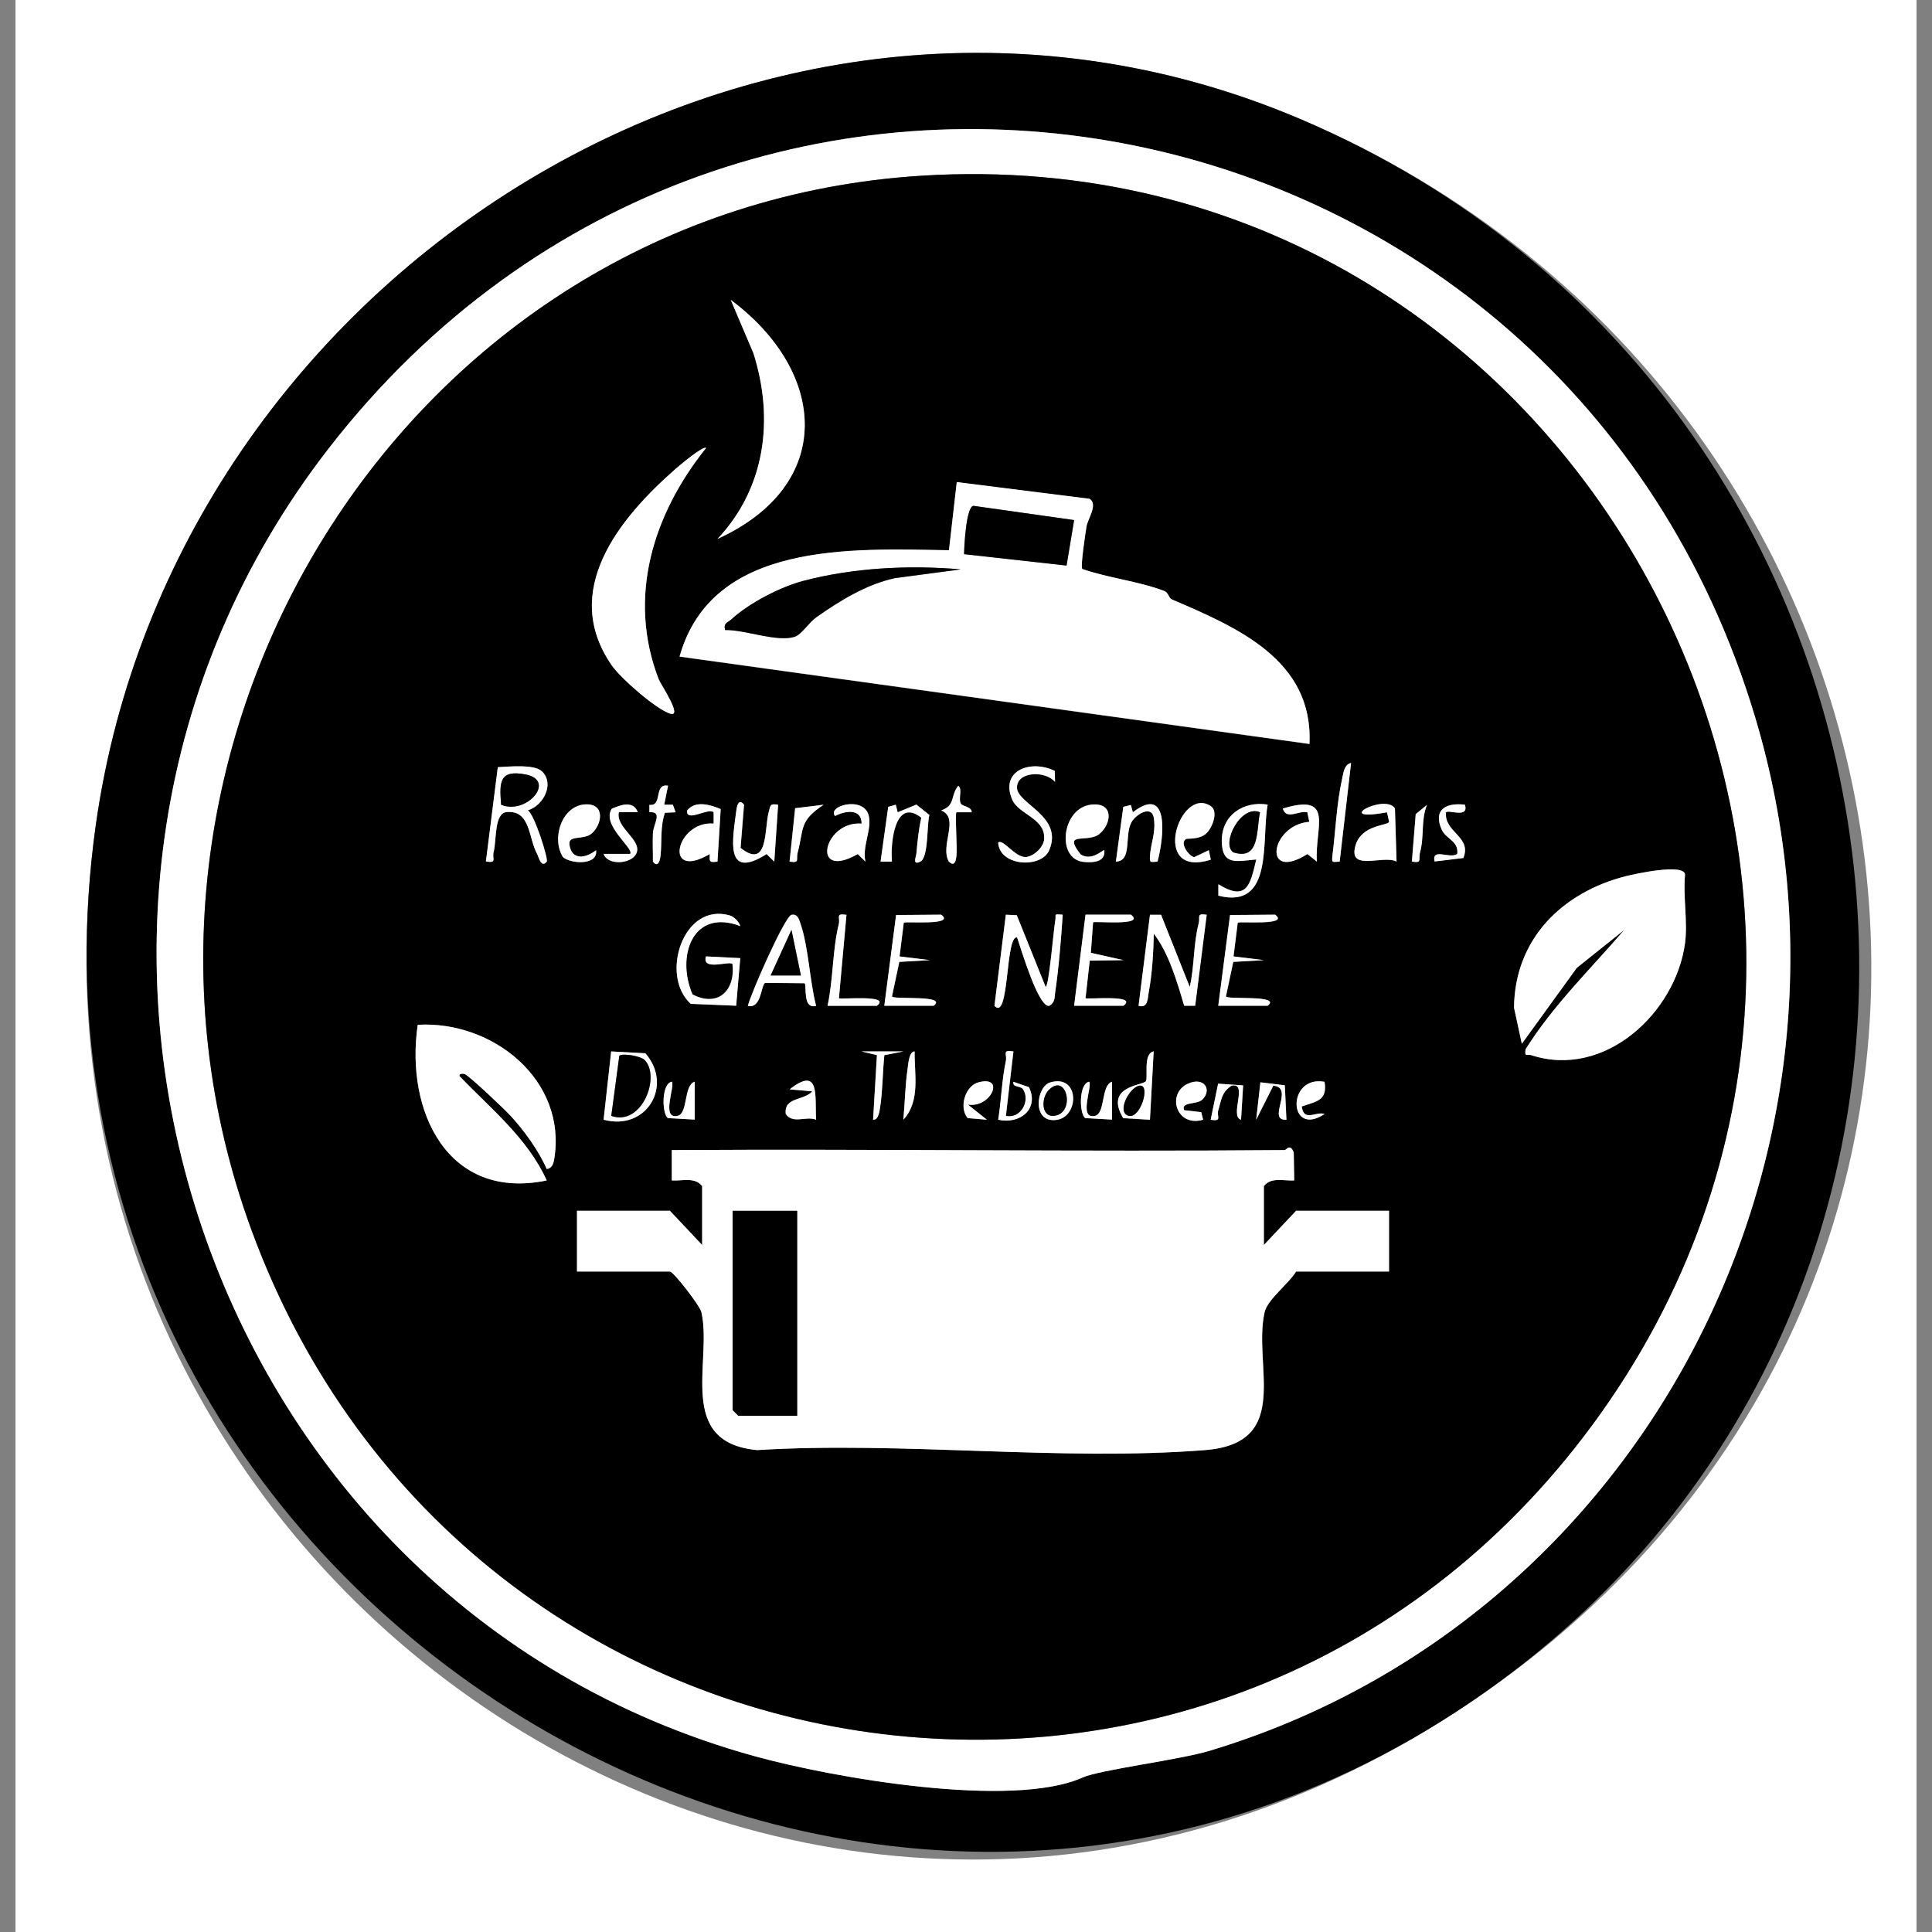 <?xml version="1.0" encoding="UTF-8"?>
<svg id="Calque_1" xmlns="http://www.w3.org/2000/svg" version="1.1" viewBox="0 0 155.91 155.91">
  <rect x="0" y="0" width="155.91" height="155.91" fill="#808080" stroke="none"/>
  <!-- Generator: Adobe Illustrator 29.2.0, SVG Export Plug-In . SVG Version: 2.1.0 Build 108)  -->
  <defs>
    <style>
      .st0 {
        fill: #fff;
      }
    </style>
  </defs>
  <path class="st0" d="M154.66,0v155.91H1.25V0h153.41ZM104.94,9.61C62.26-8.55,13.98,21.83,7.72,66.66-.71,127.12,63.71,171.87,116.35,138.88s42.52-106.32-11.41-129.27Z"/>
  <path d="M104.94,9.61c53.93,22.95,61.65,97.79,11.41,129.27S-.71,127.12,7.72,66.66C13.98,21.83,62.26-8.55,104.94,9.61ZM87.37,143.44c1.41-.63,7.79-1.41,10.26-2.16,35-10.54,54.51-48.33,44.01-83.39C126.17,6.22,59.78-6.66,26.54,36.17c-28.73,37.02-10.83,93.08,34.35,105.55,6.34,1.75,20.81,4.27,26.48,1.72Z"/>
  <path class="st0" d="M87.37,143.44c-5.67,2.55-20.14.04-26.48-1.72C15.71,129.25-2.19,73.19,26.54,36.17,59.78-6.66,126.17,6.22,141.64,57.89c10.5,35.07-9.01,72.85-44.01,83.39-2.47.75-8.85,1.53-10.26,2.16ZM74.37,14.18C32.55,16.79,5.99,60.37,20.31,99.32c17.35,47.2,79.62,55.89,108.87,14.72,30.43-42.81-1.98-103.16-54.82-99.86Z"/>
  <path d="M74.37,14.18c52.84-3.3,85.24,57.05,54.82,99.86-29.26,41.16-91.52,32.48-108.87-14.72C5.99,60.37,32.55,16.79,74.37,14.18ZM57.9,43.49c9.56-4.36,8.86-13.49,1.07-19.29l1.83,4.3c1.68,5.31.99,10.87-2.9,14.99ZM56.98,36.15c-.22-.21-2.15,1.41-2.45,1.68-4.53,3.96-9.35,9.83-5.15,15.88.72,1.04,3.56,3.53,4.7,3.88,1.07.33-.77-2.38-.92-2.76-2.57-6.65-.45-13.34,3.82-18.68ZM87.33,45.91c-.14-.2.26-2.87.35-3.41.1-.62.95-1.78.25-2.23l-10.72-1.35-.63,5.5c-7.85-.14-19.12-.74-21.74,8.58l50.83,7.05c.33-6.79-5.87-9.42-11.1-11.66-.26-.11-.27-.55-.61-.68-2.06-.79-4.53-1.05-6.63-1.78ZM108.11,69.53l.92-7.96c-.57.13-.61.8-.72,1.27-.45,2-.53,4.22-.79,6.26-.08.6.07.44.59.43ZM43.74,62.25c-.59-.59-2.7-.38-3.56-.34l-.96,7.61c.92.15.49-.23.62-.74.25-1.03.03-3.17,1.07-3.25,1.93-.15,1.73,2.09,2.45,3.4.1.18.32,1.17.77.6.14-.18-.98-3.8-1.53-4.14,1.22-.35,2.19-2.1,1.15-3.14ZM85.12,62.21c-1.94-.95-4.47-.03-3.42,2.35.5,1.13,2.55,1.49,2.56,2.98.09.73-.79,1.56-1.46,1.62-.85.08-1.87-1.52-2.25-1.16.13,1.93,3.49,2.1,4.12.61,1.17-2.75-2.59-3.75-2.6-5.05s2.29-1.39,3.07-.46l-.02-.89ZM53.91,63.41c-1.2-.23-.4,1.68-1.52,1.54v.59c1.13-.06.33.93.3,1.7s.01,1.53,0,2.29c.37.49.56,0,.61-.45.13-1.11-.04-2.36.36-3.49l.86-.04-.22-.62h-.7s.31-1.53.31-1.53ZM77.56,64.88c-.25-.43.16-1.17-.22-1.47-.65.8-.2,1.58-1.38,1.99,1.52.62-.13,2.83.62,4.13.45.43.55-.03.61-.45.08-.63-.13-3.41,0-3.53h1.23c.01-.46-.74-.47-.85-.67ZM47.71,67.29c.84-.67,1.18-2.38-.37-2.38-1.97,0-2.88,2.7-1.92,4.24.55.56,2.87.73,2.68-.54-.82.65-1.96.87-2.15-.46-.11-.78,1.11-.35,1.76-.86ZM51.47,65.54c-.37-.98-1.45-.56-2.1-.26-.84,1.33,1.82,3.19,1.49,3.63h-2.14c.31.95,2.19.83,2.62,0,.57-1.1-1.68-2.1-1.39-3.37h1.53ZM58.16,65.29c-.85-.35-2.03-.71-2.71.11-.12,1.02,1.74-.26,2.14.15v.91c-3.05-.23-4.11,4.68-.31,2.46-.04.63-.03.7.62.61l.26-4.24ZM60.04,64.94c-.39-.52-.56.04-.61.46-.28,2.25-1.02,5.71,2.44,3.53l.62.61.31-4.59c-.68-.12-.61.05-.76.6-.37,1.32-.01,4.69-2.27,2.88l.28-3.48ZM66.47,64.94l-2.31.28-.45,4.31c.87.14.51-.18.65-.71.52-1.96.1-2.56,2.1-3.88ZM69.84,69.53c-.29-1.19.57-2.68.25-3.76-.46-1.55-3.37-.72-2.7.09.82-.44,2.15-.63,2.14.61-3.08-.23-4.16,4.64-.31,2.46l.62.61ZM72.29,64.94l-.61.17-.62,4.41h.92c-.13-1.51.24-5.22,2.37-3.53-.22.94-.31,1.95-.4,2.91-.02.21-.34.96.32.63s.5-2.92.73-3.76l-1.05-.84-1.51.62-.15-.61ZM88.73,67.29c.96-.77,1.2-2.54-.65-2.35-2.41.24-2.86,4.39-.65,4.62.76.08,1.79.03,1.69-.94-.08-.1-1.01.94-1.92.33-1.5-1.92.55-.85,1.53-1.65ZM91.26,64.96l-.61.15-.6,4.42c1.35-.04.66-2.11,1.26-3.18.37-.66,1.63-1.4,1.8-.35.19,1.16-.25,2.06-.31,3.08-.04.61.07.48.61.45.52-1.92,1-6.28-1.99-3.98l-.16-.59ZM97.31,67.29c.47-.37,1.06-1.77.41-2.22-2.53-1.74-4.98,5.89-.01,4.31l-.16-.76-1.18.56c-.47-.1-1.23-1.22-.62-1.48.54-.03,1.11-.05,1.56-.4ZM102.3,64.93c-1.95-.3-3.71.87-3.71,2.91s1.24,1.65,2.78,1.52c-.48,2.04-.75,3.41-3.05,2v.92c4.51,1.14,3.45-4.51,3.98-7.35ZM106.27,69.53c-.19-2.72,1.5-5.58-2.75-4.28.3.96,1.31.13,1.98.3l.16.77c-3.16.26-3.83,4.91-.15,2.6l.76.61ZM112.7,69.53l-.13-4.3c-.86-1.23-5.17,1.16-.64.32l.17.77c-.11.33-2.21.21-2.71,1.9-.64,2.18,2.25.73,3.31,1.31ZM115.16,64.94l-.92.76-.31,3.83c.87.15.51-.18.65-.71.38-1.37.06-2.61.57-3.88ZM118.22,64.94c-1.53-.19-2.6.41-1.87,2.02.34.76,1.38.9,1.25,1.95-.61.44-2.09-.54-1.83.61l2.32-.28c.71-1.73-1.57-2.07-1.4-3.69.24-.23,1.86.52,1.53-.61ZM135.98,76.11c.23-1.68-.17-3.78,0-5.51,0-.97-4.07-.07-4.79.11-5.15,1.31-8.96,5.09-9.01,10.61l.63,2.91,4.44-6.13,3.83-3.06c-2.72,3.16-5.74,6.08-7.97,9.64-.09.68.12.36.46.47,5.92,1.93,11.65-3.41,12.41-9.04ZM59.73,74.73c-.09-.34-.51-.76-.83-.85-3.79-1.11-5.67,4.88-3.16,7.13l3.66.15.33-3.84-2.77-.14c-.35,1.21,1.87.34,2.14.61.26,2.14-1.18,3.53-3.22,2.46-1.33-3.02-.04-6.98,3.84-5.52ZM65.86,81.17c-.51-1.95-.62-4.75-1.24-6.57-.13-.37-.21-.89-.75-.78s-3.27,6.3-3.52,7.35c1.13.25,1.05-1.76,1.41-1.86l3.17.03c.19.19-.18,2.14.93,1.82ZM68.31,73.82c-.92-.15-.49.23-.62.74-.52,2.1-.44,4.47-.91,6.6h3.98c1.22-.93-2.94-.49-3.06-.61l.61-6.74ZM75.96,73.82l-3.64.03-.95,7.32h3.98c1.19-.9-3.37-.46-3.36-.76l.59-2.78,2.47-.14-2.45-.3.34-2.72c.16-.13,4.2.25,3.03-.64ZM82.05,73.85l-.88-.04-.92,7.35c1.23,1.32.87-5.75,1.83-5.51.31.88,1.72,5.7,2.6,5.51.47-.29.4-.61.47-1.07.3-2.06.47-4.2.61-6.28-.8-.07-.51-.04-.6.46-.12.65-.51,5.35-.78,5.36l-2.33-5.79ZM91.27,73.82h-3.67s-.92,7.35-.92,7.35h3.98c1.22-.93-2.94-.49-3.06-.61l.34-3.03,2.72-.04-2.63-.59.18-2.46c.12-.12,4.28.31,3.06-.61ZM93.7,73.83h-.9s-.92,7.34-.92,7.34c.79.22.73-.64.83-1.15.27-1.45.37-3.19.4-4.67,1.22,1.57,1.89,3.9,2.45,5.82h.89s.93-7.35.93-7.35c-.87-.14-.51.18-.65.71-.44,1.64-.34,3.47-.72,5.11l-2.31-5.81ZM102.91,73.82l-3.64.03-.95,7.32h3.98c1.19-.9-3.37-.46-3.36-.76l.59-2.78,2.47-.14-2.45-.3.34-2.72c.16-.13,4.2.25,3.03-.64ZM44.12,94.34c.41-.05.54-.42.6-.78,1.07-6.41-4.97-11.21-11.01-10.86-1.02,6.94,2.41,14.22,10.41,12.56-1.54-3.41-4.52-5.8-7.04-8.42-.05-.23.32-.21.45-.15.38.17,3.21,2.85,3.68,3.36,1.08,1.18,2.27,2.82,2.91,4.29ZM48.71,90.36c3.48.94,5.63-2.78,3.37-5.36l-2.76-.15-.61,5.51ZM72.9,84.85h-3.37s1.23.3,1.23.3l-.31,5.21c.46.05.53-.78.58-1.1.2-1.25.19-2.82.33-4.11l1.53-.3ZM72.9,90.36c1.4-1.51.88-3.68.91-5.51-.46-.01-.52,1.07-.57,1.41-.19,1.27-.22,2.8-.34,4.1ZM81.78,84.85c-.94-.15-.49.24-.6.76-.33,1.55-.37,3.18-.62,4.75,1.76.4,3.33-.88,2.48-2.63l-1.25-.43c-.1.48.57.3.77.6.62.93-.2,2.42-1.38,2.15l.61-5.2ZM92.8,90.36l.3-5.51c-.89.19-.42,2.14-.64,2.42-.29.35-3.36.39-1.82,2.97l2.16.13ZM56.06,87.29c-.91.29-.51,2.56-1.38,2.76-1.35.3-.19-2.39-.46-2.76-.87.16-.81,2.59-.32,2.94l2.16.12v-3.06ZM65.86,90.36c-.12-1.83.36-4.41-2.14-2.45l1.83.16c-.67.78-2.3.44-2.14,1.83.6.84,1.61.14,2.45.46ZM78.11,89.14c1.88.3,3.05-2.41.83-1.79-1.04.29-1.57,2.02-.85,2.88l1.55.13-1.53-1.22ZM84.75,87.35c-1.15.34-1.51,3.33.54,3.02,1.85-.28,1.82-3.72-.54-3.02ZM89.74,87.29c-.91.29-.51,2.56-1.38,2.76-1.35.3-.19-2.39-.46-2.76-.87.16-.81,2.59-.32,2.94l2.16.12v-3.06ZM97.01,88.75c.83-.79.16-1.89-1.14-1.3-1.76.79-.95,3.54,1.22,2.91l-.15-.61-1.38-.16c-.3-.68,1.04-.45,1.45-.84ZM100.15,90.36l.17-2.77-2.02-.14-.6,2.91c.96.17.47-.29.61-.75.25-.8.24-1.45,1.08-2,1.36-.29-.2,2.48.76,2.75ZM103.82,90.36l-.13-2.77-1.97-.24-.34,3.02,1.38-2.75c1.74.16-.58,2.84,1.07,2.75ZM106.89,87.3c-3.08-.56-2.94,4.55,0,2.6-.69-.25-1.66.69-1.84-.61,1.16-.41,2.09-.45,1.84-1.99ZM103.67,92.81c-16.48.14-32.97-.1-49.45,0v2.45c.84.05,1.87-.3,2.45.46v4.75l-2.6-2.76h-7.5v4.9h7.5c.28,0,2.42,2.75,2.54,3.28.91,3.96-2.1,10.51,4.49,11.13,11.74-.72,24.54.92,36.16,0,7.09-.56,3.83-6.84,4.8-11.13.23-1.02,1.96-2.31,2.54-3.28h7.5v-4.9h-7.5l-2.6,2.76v-4.75c.58-.76,1.61-.4,2.45-.46l-.04-2.26c-.29-.76-.61-.19-.73-.19Z"/>
  <path class="st0" d="M103.67,92.81c.12,0,.44-.57.73.19l.04,2.26c-.84.05-1.87-.3-2.45.46v4.75l2.6-2.76h7.5v4.9h-7.5c-.58.97-2.31,2.26-2.54,3.28-.97,4.29,2.29,10.57-4.8,11.13-11.62.92-24.41-.72-36.16,0-6.59-.62-3.59-7.17-4.49-11.13-.12-.53-2.26-3.28-2.54-3.28h-7.5v-4.9h7.5l2.6,2.76v-4.75c-.58-.76-1.61-.4-2.45-.46v-2.45c16.48-.1,32.97.14,49.45,0ZM64.33,97.71h-5.21v16.08l.46.46h4.75v-16.54Z"/>
  <path class="st0" d="M87.33,45.91c2.1.73,4.57.99,6.63,1.78.34.13.35.57.61.68,5.22,2.24,11.43,4.87,11.1,11.66l-50.83-7.05c2.62-9.32,13.89-8.71,21.74-8.58l.63-5.5,10.72,1.35c.7.45-.15,1.61-.25,2.23-.09.54-.49,3.21-.35,3.41ZM86.68,41.97l-8.13-1.15c-.58.11-.74,3.2-.75,3.9l8.27.92.61-3.67ZM77.49,45.95c-4.13-.36-8.63-.13-12.68.94-1.84.49-4.36,1.79-5.78,3.1-.3.27-.66.27-.51.86,1.59-.04,4.14.99,5.6.55.55-.17,1.19-1.19,1.77-1.59,1.91-1.34,4.03-2.65,6.34-3.15l5.27-.7Z"/>
  <path class="st0" d="M135.98,76.11c-.76,5.63-6.49,10.97-12.41,9.04-.33-.11-.55.21-.46-.47,2.23-3.56,5.25-6.48,7.97-9.64l-3.83,3.06-4.44,6.13-.63-2.91c.05-5.52,3.86-9.29,9.01-10.61.71-.18,4.79-1.08,4.79-.11-.17,1.74.23,3.83,0,5.51Z"/>
  <path class="st0" d="M44.12,94.34c-.64-1.48-1.82-3.11-2.91-4.29-.47-.52-3.3-3.19-3.68-3.36-.13-.06-.5-.08-.45.15,2.52,2.63,5.5,5.02,7.04,8.42-8,1.67-11.43-5.61-10.41-12.56,6.04-.35,12.08,4.45,11.01,10.86-.06.36-.18.72-.6.78Z"/>
  <path class="st0" d="M56.98,36.15c-4.27,5.33-6.39,12.03-3.82,18.68.15.38,1.98,3.09.92,2.76-1.13-.35-3.97-2.84-4.7-3.88-4.21-6.05.62-11.91,5.15-15.88.3-.26,2.23-1.89,2.45-1.68Z"/>
  <path class="st0" d="M57.9,43.49c3.88-4.12,4.58-9.69,2.9-14.99l-1.83-4.3c7.79,5.8,8.49,14.93-1.07,19.29Z"/>
  <path class="st0" d="M93.7,73.83l2.31,5.81c.39-1.65.29-3.48.72-5.11.14-.53-.22-.85.65-.71l-.93,7.34h-.89c-.56-1.91-1.24-4.24-2.45-5.81-.03,1.48-.13,3.22-.4,4.67-.1.51-.04,1.37-.83,1.15l.92-7.35h.9Z"/>
  <path class="st0" d="M82.05,73.85l2.33,5.79c.27,0,.65-4.71.78-5.36.09-.5-.2-.53.6-.46-.14,2.08-.31,4.22-.61,6.28-.06.45,0,.78-.47,1.07-.88.19-2.29-4.63-2.6-5.51-.96-.24-.61,6.83-1.83,5.51l.92-7.35.88.04Z"/>
  <path class="st0" d="M43.74,62.25c1.04,1.04.07,2.79-1.15,3.14.55.34,1.67,3.96,1.53,4.14-.45.57-.67-.42-.77-.6-.72-1.3-.52-3.55-2.45-3.4-1.04.08-.81,2.22-1.07,3.25-.13.52.31.89-.62.74l.96-7.61c.86-.04,2.97-.26,3.56.34ZM40.44,64.94c2.02.86,4.5-1.96,1.98-2.44-2.15-.42-2.12.64-1.98,2.44Z"/>
  <path class="st0" d="M59.73,74.73c-3.87-1.46-5.16,2.5-3.84,5.52,2.05,1.07,3.48-.32,3.22-2.46-.27-.27-2.49.6-2.14-.61l2.77.14-.33,3.84-3.66-.15c-2.52-2.25-.64-8.25,3.16-7.13.32.09.74.51.83.85Z"/>
  <path class="st0" d="M65.86,81.17c-1.11.32-.74-1.63-.93-1.82l-3.17-.03c-.36.1-.28,2.11-1.41,1.86.26-1.05,3-7.24,3.52-7.35s.62.41.75.78c.62,1.82.73,4.62,1.24,6.57ZM64.63,78.72l-.76-3.67-1.68,3.67h2.45Z"/>
  <path class="st0" d="M102.3,64.93c-.53,2.84.53,8.49-3.98,7.35v-.92c2.31,1.42,2.58.04,3.06-2-1.54.12-2.78.57-2.78-1.52s1.76-3.22,3.71-2.91ZM101.68,65.55c-1.55-.66-3.16,2.53-2.16,3.23,2.17.7,1.85-1.77,2.16-3.23Z"/>
  <path class="st0" d="M106.27,69.53l-.76-.61c-3.67,2.31-3.01-2.35.15-2.6l-.16-.77c-.68-.17-1.68.66-1.98-.3,4.25-1.3,2.56,1.56,2.75,4.28Z"/>
  <path class="st0" d="M112.7,69.53c-1.06-.58-3.95.87-3.31-1.31.5-1.69,2.6-1.57,2.71-1.9l-.17-.77c-4.53.84-.22-1.55.64-.32l.13,4.3Z"/>
  <path class="st0" d="M58.16,65.29l-.26,4.24c-.65.09-.66.03-.62-.61-3.8,2.22-2.74-2.7.31-2.46v-.91c-.4-.41-2.26.87-2.14-.15.68-.83,1.86-.46,2.71-.11Z"/>
  <path class="st0" d="M69.84,69.53l-.62-.61c-3.84,2.19-2.77-2.69.31-2.46,0-1.24-1.32-1.05-2.14-.61-.68-.8,2.24-1.64,2.7-.09.32,1.09-.54,2.57-.25,3.76Z"/>
  <path class="st0" d="M91.27,73.82c1.22.93-2.94.49-3.06.61l-.18,2.46,2.63.59-2.72.04-.34,3.03c.12.12,4.28-.32,3.06.61h-3.98s.92-7.35.92-7.35h3.67Z"/>
  <path class="st0" d="M75.96,73.82c1.17.89-2.87.51-3.03.64l-.34,2.72,2.45.3-2.47.14-.59,2.78c0,.3,4.55-.15,3.36.76h-3.98s.95-7.32.95-7.32l3.64-.03Z"/>
  <path class="st0" d="M102.91,73.82c1.17.89-2.87.51-3.03.64l-.34,2.72,2.45.3-2.47.14-.59,2.78c0,.3,4.55-.15,3.36.76h-3.98s.95-7.32.95-7.32l3.64-.03Z"/>
  <path class="st0" d="M85.12,62.21l.02.89c-.77-.93-3.08-.87-3.07.46s3.77,2.3,2.6,5.05c-.63,1.49-4,1.32-4.12-.61.38-.36,1.39,1.24,2.25,1.16.66-.06,1.55-.89,1.46-1.62,0-1.5-2.06-1.86-2.56-2.98-1.05-2.38,1.48-3.3,3.42-2.35Z"/>
  <path class="st0" d="M88.73,67.29c-.98.79-3.03-.28-1.53,1.65.91.61,1.84-.43,1.92-.33.1.97-.93,1.02-1.69.94-2.21-.23-1.76-4.37.65-4.62,1.85-.19,1.61,1.58.65,2.35Z"/>
  <path class="st0" d="M47.71,67.29c-.64.51-1.86.08-1.76.86.18,1.32,1.33,1.11,2.15.46.19,1.27-2.12,1.1-2.68.54-.95-1.53-.04-4.24,1.92-4.24,1.55,0,1.21,1.71.37,2.38Z"/>
  <path class="st0" d="M97.31,67.29c-.45.36-1.01.38-1.56.4-.61.26.15,1.38.62,1.48l1.18-.56.16.76c-4.97,1.58-2.52-6.05.01-4.31.65.45.06,1.85-.41,2.22Z"/>
  <path class="st0" d="M72.29,64.94l.15.61,1.51-.62,1.05.84c-.22.84-.05,3.41-.73,3.76s-.34-.41-.32-.63c.09-.96.18-1.97.4-2.91-2.13-1.69-2.51,2.02-2.37,3.54h-.92s.62-4.42.62-4.42l.61-.17Z"/>
  <path class="st0" d="M60.04,64.94l-.28,3.48c2.26,1.81,1.91-1.56,2.27-2.88.15-.55.09-.71.76-.6l-.31,4.59-.62-.61c-3.45,2.18-2.72-1.28-2.44-3.53.05-.42.22-.97.61-.46Z"/>
  <path class="st0" d="M91.26,64.96l.16.59c2.99-2.3,2.51,2.06,1.99,3.98-.54.03-.65.15-.61-.45.06-1.01.5-1.92.31-3.08-.17-1.05-1.44-.3-1.8.35-.6,1.07.09,3.14-1.26,3.18l.6-4.42.61-.15Z"/>
  <path class="st0" d="M48.71,90.36l.61-5.51,2.76.15c2.27,2.58.12,6.29-3.37,5.36ZM52.01,85.53c-.31-.3-1.7-.55-2.03-.34l-.65,4.86c2.48.87,4.02-3.19,2.68-4.52Z"/>
  <path class="st0" d="M68.31,73.82l-.61,6.74c.12.12,4.28-.32,3.06.61h-3.98c.47-2.13.39-4.5.91-6.6.13-.52-.31-.89.62-.74Z"/>
  <path class="st0" d="M92.8,90.36l-2.16-.13c-1.54-2.58,1.53-2.62,1.82-2.97.22-.27-.25-2.23.64-2.42l-.3,5.51ZM92.04,87.61c-.83-.03-2.02,2.22-.92,2.44.9.18,1.7-2.41.92-2.44Z"/>
  <path class="st0" d="M108.11,69.53c-.52.01-.66.17-.59-.43.26-2.05.34-4.26.79-6.26.11-.47.15-1.14.72-1.27l-.92,7.96Z"/>
  <path class="st0" d="M65.86,90.36c-.83-.33-1.85.38-2.45-.46-.16-1.4,1.47-1.06,2.14-1.83l-1.83-.16c2.51-1.96,2.02.62,2.14,2.45Z"/>
  <path class="st0" d="M53.91,63.41l-.31,1.53h.7s.22.61.22.61l-.86.04c-.4,1.13-.23,2.38-.36,3.49-.05.46-.24.94-.61.45.01-.76-.04-1.53,0-2.29s.83-1.76-.28-1.7v-.59c1.11.14.31-1.76,1.51-1.54Z"/>
  <path class="st0" d="M77.56,64.88c.12.2.86.21.85.67h-1.23c-.13.12.08,2.9,0,3.53-.05.43-.16.88-.61.45-.75-1.31.91-3.51-.62-4.13,1.18-.41.72-1.19,1.38-1.99.37.3-.04,1.04.22,1.47Z"/>
  <path class="st0" d="M118.22,64.94c.33,1.13-1.29.38-1.53.61-.17,1.62,2.11,1.97,1.4,3.69l-2.32.28c-.25-1.15,1.23-.17,1.83-.61.12-1.06-.91-1.19-1.25-1.95-.73-1.62.34-2.21,1.87-2.02Z"/>
  <path class="st0" d="M81.78,84.85l-.61,5.2c1.19.27,2.01-1.22,1.38-2.15-.2-.3-.87-.12-.77-.6l1.25.43c.85,1.75-.72,3.03-2.48,2.63.25-1.56.29-3.19.62-4.75.11-.52-.34-.92.6-.76Z"/>
  <path class="st0" d="M51.47,65.54h-1.53c-.29,1.28,1.96,2.28,1.39,3.37-.43.83-2.31.94-2.62,0h2.14c.34-.45-2.33-2.31-1.49-3.64.65-.29,1.73-.72,2.1.26Z"/>
  <path class="st0" d="M97.01,88.75c-.41.39-1.75.16-1.45.84l1.38.16.15.61c-2.17.64-2.98-2.11-1.22-2.91,1.31-.59,1.98.51,1.14,1.3Z"/>
  <path class="st0" d="M66.47,64.94c-2,1.32-1.58,1.92-2.1,3.88-.14.53.21.85-.65.71l.45-4.31,2.31-.28Z"/>
  <path class="st0" d="M78.11,89.14l1.53,1.22-1.55-.13c-.73-.86-.2-2.59.85-2.88,2.22-.62,1.05,2.09-.83,1.79Z"/>
  <path class="st0" d="M106.89,87.3c.25,1.54-.68,1.58-1.84,1.99.17,1.3,1.15.36,1.84.61-2.94,1.95-3.08-3.16,0-2.6Z"/>
  <path class="st0" d="M72.9,84.85l-1.53.3c-.14,1.29-.14,2.86-.33,4.11-.05.32-.12,1.14-.58,1.1l.31-5.21-1.23-.3h3.37Z"/>
  <path class="st0" d="M100.15,90.36c-.96-.27.6-3.04-.76-2.75-.84.54-.83,1.2-1.08,2-.14.46.35.92-.61.75l.6-2.91,2.02.14-.17,2.77Z"/>
  <path class="st0" d="M103.82,90.36c-1.65.09.68-2.6-1.07-2.75l-1.38,2.75.34-3.02,1.97.24.13,2.77Z"/>
  <path class="st0" d="M56.06,87.29v3.06s-2.16-.12-2.16-.12c-.49-.35-.54-2.78.32-2.94.27.37-.9,3.06.46,2.76.86-.19.47-2.46,1.38-2.76Z"/>
  <path class="st0" d="M84.75,87.35c2.36-.7,2.38,2.73.54,3.02-2.04.31-1.69-2.67-.54-3.02ZM84.61,87.99c-.62.65-.6,2.34.64,2.02,1.53-.39.78-3.51-.64-2.02Z"/>
  <path class="st0" d="M89.74,87.29v3.06s-2.16-.12-2.16-.12c-.49-.35-.54-2.78.32-2.94.27.37-.9,3.06.46,2.76.86-.19.47-2.46,1.38-2.76Z"/>
  <path class="st0" d="M72.9,90.36c.12-1.3.15-2.83.34-4.1.05-.34.11-1.43.57-1.41-.03,1.83.48,4-.91,5.51Z"/>
  <path class="st0" d="M115.16,64.94c-.51,1.28-.2,2.51-.57,3.88-.14.52.22.85-.65.71l.31-3.83.92-.76Z"/>
  <polygon points="64.33 97.71 64.33 114.25 59.58 114.25 59.12 113.79 59.12 97.71 64.33 97.71"/>
  <path d="M77.49,45.95l-5.27.7c-2.31.5-4.43,1.81-6.34,3.15-.58.41-1.23,1.43-1.77,1.59-1.46.44-4.01-.59-5.6-.55-.14-.59.22-.59.51-.86,1.42-1.31,3.94-2.61,5.78-3.1,4.05-1.07,8.55-1.29,12.68-.94Z"/>
  <path d="M86.68,41.97l-.61,3.67-8.27-.92c.01-.7.17-3.8.75-3.9l8.13,1.15Z"/>
  <path d="M40.44,64.94c-.14-1.8-.17-2.86,1.98-2.44,2.52.49.04,3.3-1.98,2.44Z"/>
  <polygon points="64.63 78.72 62.19 78.72 63.87 75.04 64.63 78.72"/>
  <path d="M101.68,65.55c-.31,1.47,0,3.93-2.16,3.23-1-.7.61-3.89,2.16-3.23Z"/>
  <path d="M52.01,85.53c1.33,1.33-.21,5.39-2.68,4.52l.65-4.86c.33-.21,1.73.04,2.03.34Z"/>
  <path d="M92.04,87.61c.78.03-.01,2.62-.92,2.44-1.11-.22.08-2.47.92-2.44Z"/>
  <path d="M84.61,87.99c1.42-1.49,2.17,1.63.64,2.02-1.24.32-1.26-1.37-.64-2.02Z"/>
</svg>